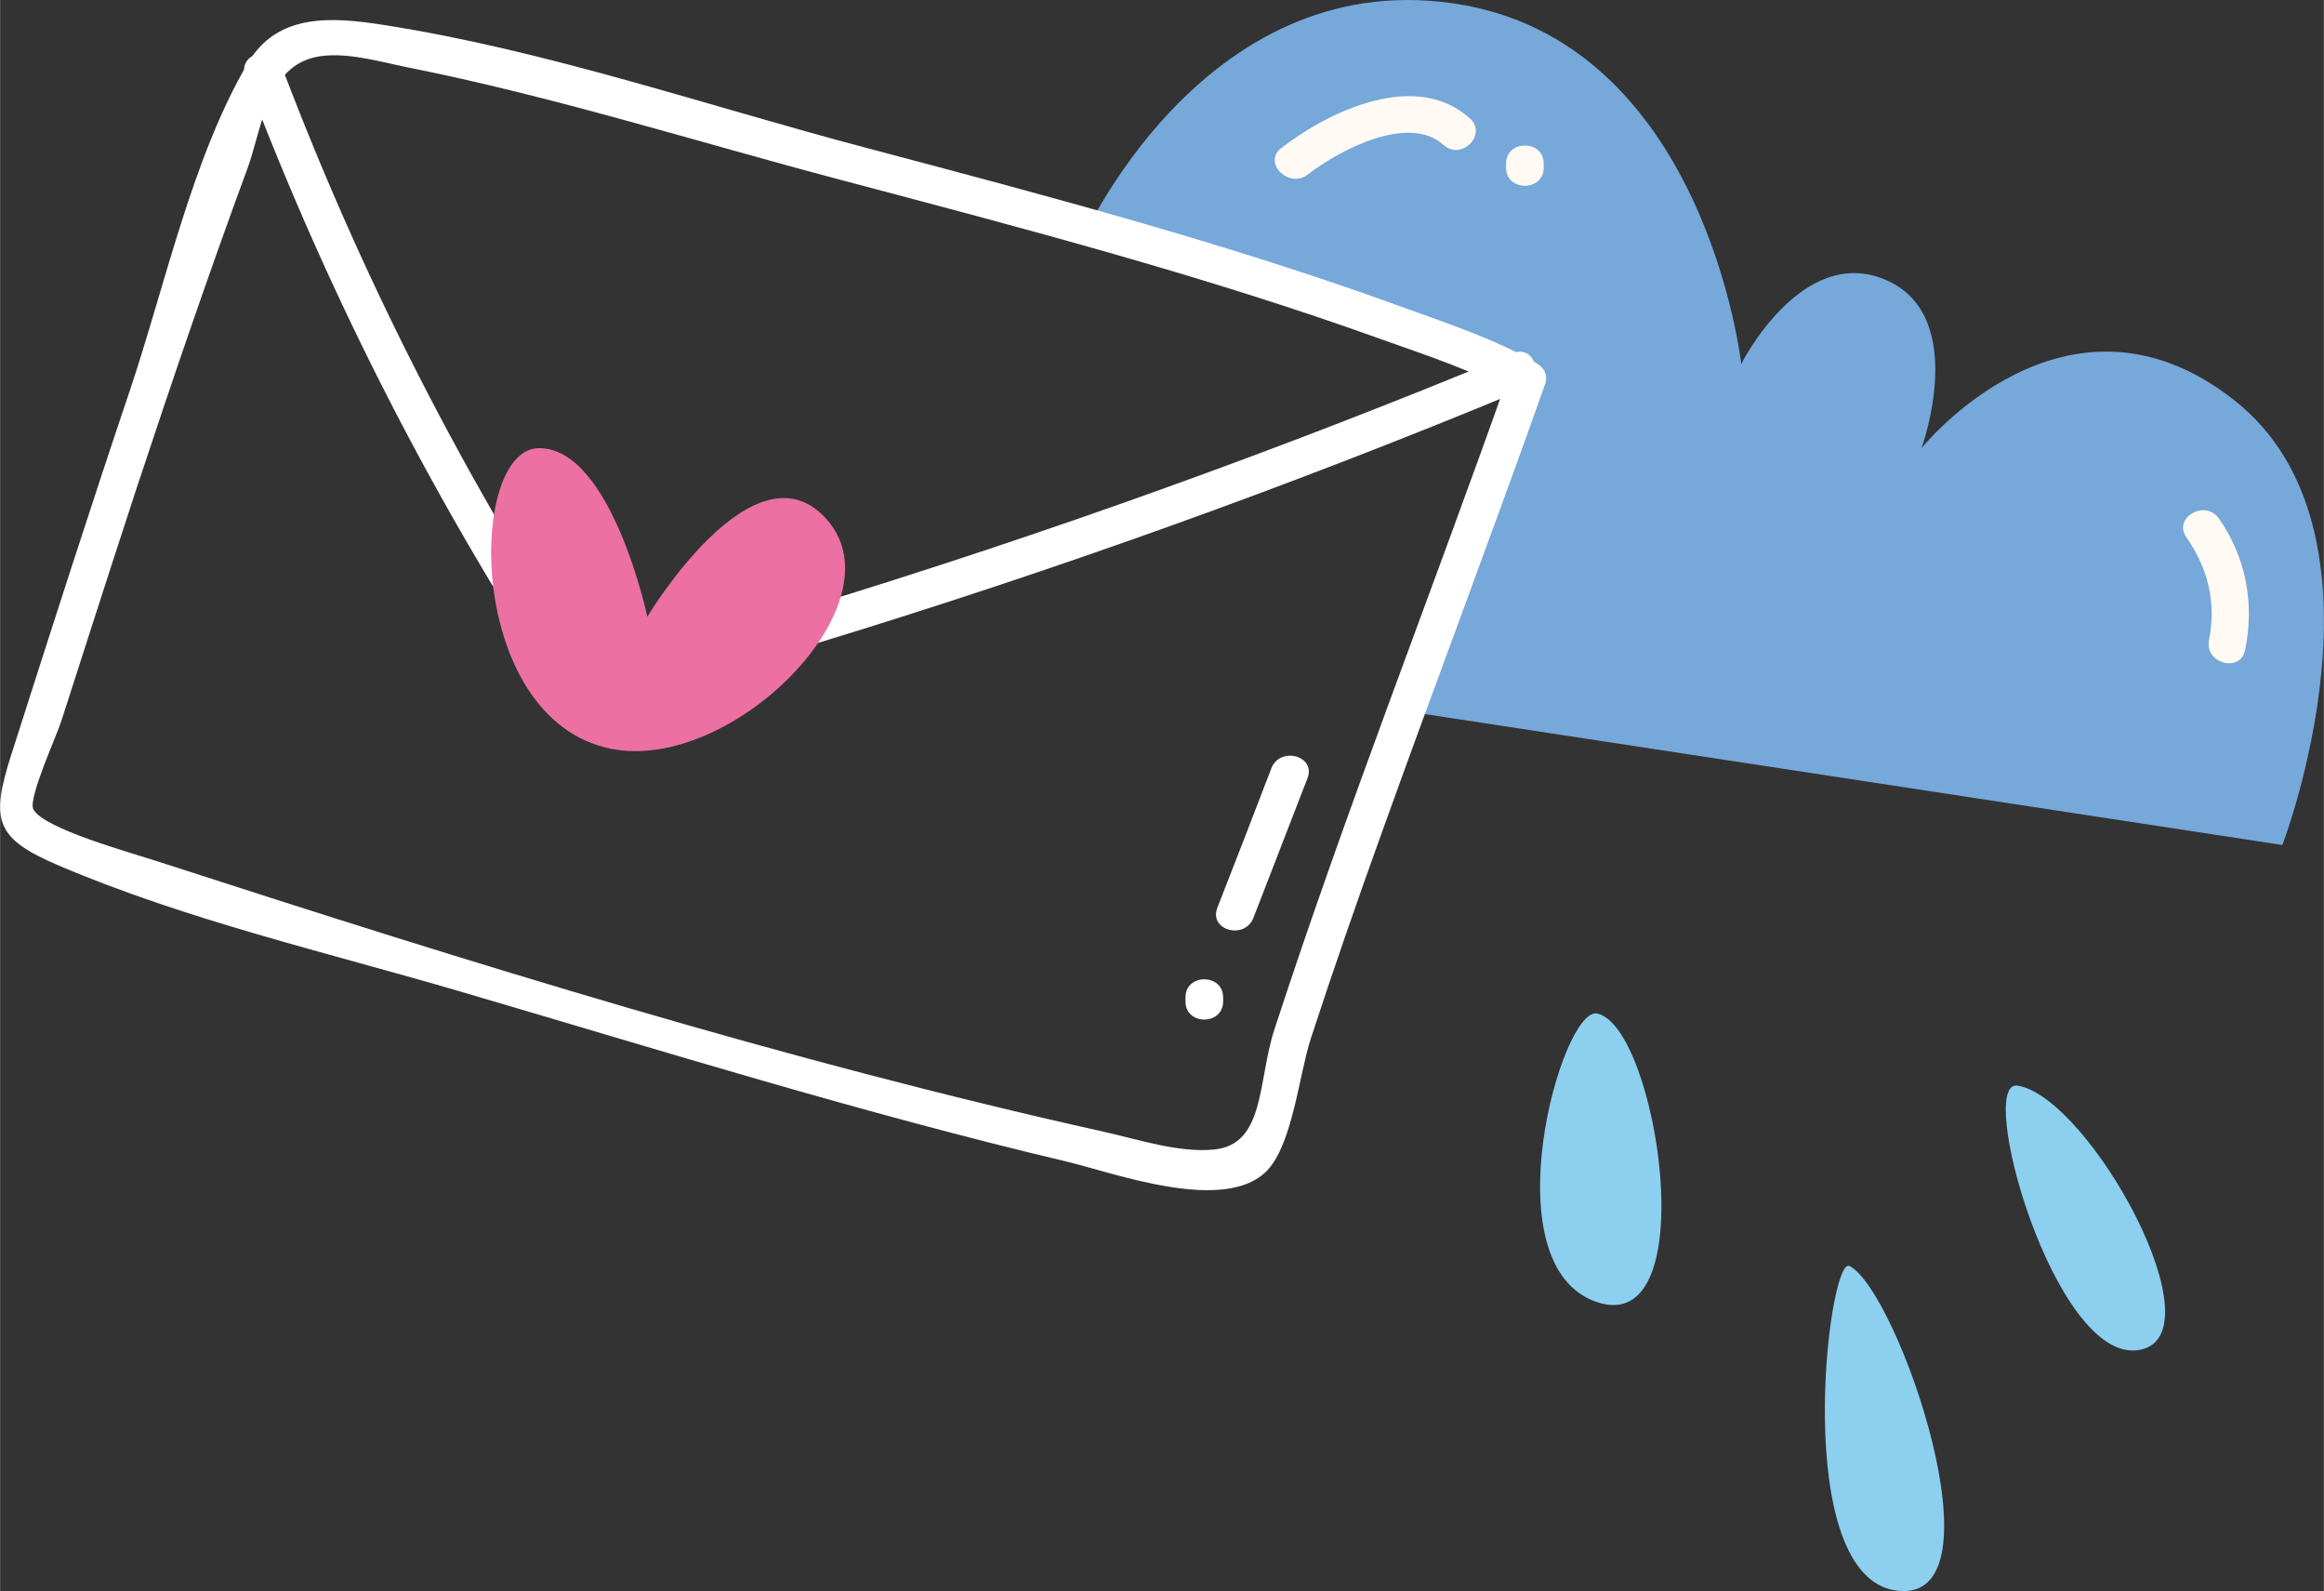<svg xmlns="http://www.w3.org/2000/svg" width="1080" height="739.2" viewBox="-0.008 -0.014 1079.999 739.271" style=""><rect x="-0.008" y="-0.014" width="1079.999" height="739.271" fill="#333333" stroke="none"/><g><title>hdrawn30_386127302</title><g data-name="Layer 2"><path d="M501.9 113.3S557.8-15.3 675.1 1.5s134.1 167.6 134.1 167.6 28-55.8 67.1-39.1 16.7 78.2 16.7 78.2 67.1-83.8 145.3-22.3 22.4 206.7 22.4 206.7l-402.3-61.4 55.8-162.1z" fill="#76a8da"></path><path d="M114 35.3a1455.2 1455.2 0 0 0 114.4 236c5.7 9.6 20.8.9 15-8.8A1433.5 1433.5 0 0 1 130.8 30.7c-3.9-10.4-20.7-5.9-16.8 4.6z" fill="#fff"></path><path d="M379.5 298.9q167.1-51 328.4-118c10.2-4.2 5.7-21.1-4.7-16.8Q542 231 374.9 282.1c-10.7 3.3-6.1 20.1 4.6 16.8z" fill="#fff"></path><path d="M701.2 173.9c-35.9 101.6-75.5 201.8-108.9 304.2-7.9 24-4.2 53.7-28.2 56-16.4 1.6-35.5-4.8-51.3-8.3C365.2 493 218.1 447.2 74.4 400.6c-13.8-4.5-54.7-15.7-59-24.7-2.4-5.2 11.2-34.8 13-40.8 4.4-13.5 8.7-27.1 13.1-40.7q10.9-33.9 22-67.8c16.4-49.6 33.3-99.1 51.4-148.2 6.4-17.3 8.6-44 28.2-50.9 13.5-4.8 32.5 1 45.9 3.7 68 13.5 134.8 34.7 201.8 52.4 84.6 22.4 169.5 44.6 251.9 74.3 20.9 7.5 43.3 14.6 62.5 25.9 9.7 5.7 18.5-9.4 8.8-15.1-18.8-11-40.7-18.2-61.1-25.6-81.9-29.9-166.5-52.2-250.7-74.5-73.8-19.5-148.2-45.2-223.8-57-24.3-3.8-49.6-5.7-63.4 17.9-25.8 44-38.5 103.8-54.7 151.9-19 56.3-37.1 112.9-55.2 169.5-9.7 30.5-7.3 38.7 22.3 51.3 59.6 25.4 124.9 40.4 186.9 58.6 93.3 27.4 186.4 56.4 281 78.8 22 5.2 74 24.7 93.6 4.2 11.8-12.4 14.9-44.9 20.2-61.1 10.6-32.5 21.9-64.9 33.5-97.1 24.8-69.1 50.9-137.8 75.4-207 3.7-10.6-13.1-15.2-16.8-4.7z" fill="#fff"></path><path d="M284 347.9c-67.8-13.5-67.1-139.7-33.5-139.7s50.3 78.3 50.3 78.3 50.2-83.8 83.8-44.7S339.9 359.1 284 347.9z" fill="#ec70a2"></path><path d="M590.8 357q-12.4 32.4-25.1 64.8c-4 10.5 12.8 15 16.8 4.6l25.1-64.8c4.1-10.5-12.8-15-16.8-4.6z" fill="#fff"></path><path d="M568.4 465.3v-1.9c0-11.2-17.5-11.2-17.5 0v1.9c0 11.2 17.5 11.2 17.5 0z" fill="#fff"></path><path d="M607.7 81.1c13.9-10.8 46.6-28.6 63.1-13.8 8.3 7.5 20.6-4.7 12.3-12.3-25.1-22.6-65.2-3.6-87.7 13.8-8.8 6.8 3.6 19 12.3 12.3z" fill="#fffaf3"></path><path d="M699.9 76v1.9c0 11.2 17.5 11.2 17.5 0V76c0-11.2-17.5-11.2-17.5 0z" fill="#fffaf3"></path><path d="M1016.1 249.7c10 14.1 14 30.5 10.5 47.6-2.2 10.9 14.6 15.6 16.8 4.6 4.4-21.4.4-43-12.2-61-6.4-9.1-21.5-.4-15.1 8.8z" fill="#fffaf3"></path><path d="M742.2 470.9c-16.5-3.3-50.3 117.3 0 134.1s27.9-128.5 0-134.1z" fill="#8ccfef"></path><path d="M859.5 588.2c-10-5-27.9 145.3 22.4 150.9s0-139.7-22.4-150.9z" fill="#8ccfef"></path><path d="M937.7 504.4c-19.8-3.3 16.8 128.5 55.9 122.9S971.3 510 937.7 504.4z" fill="#8ccfef"></path></g></g></svg>